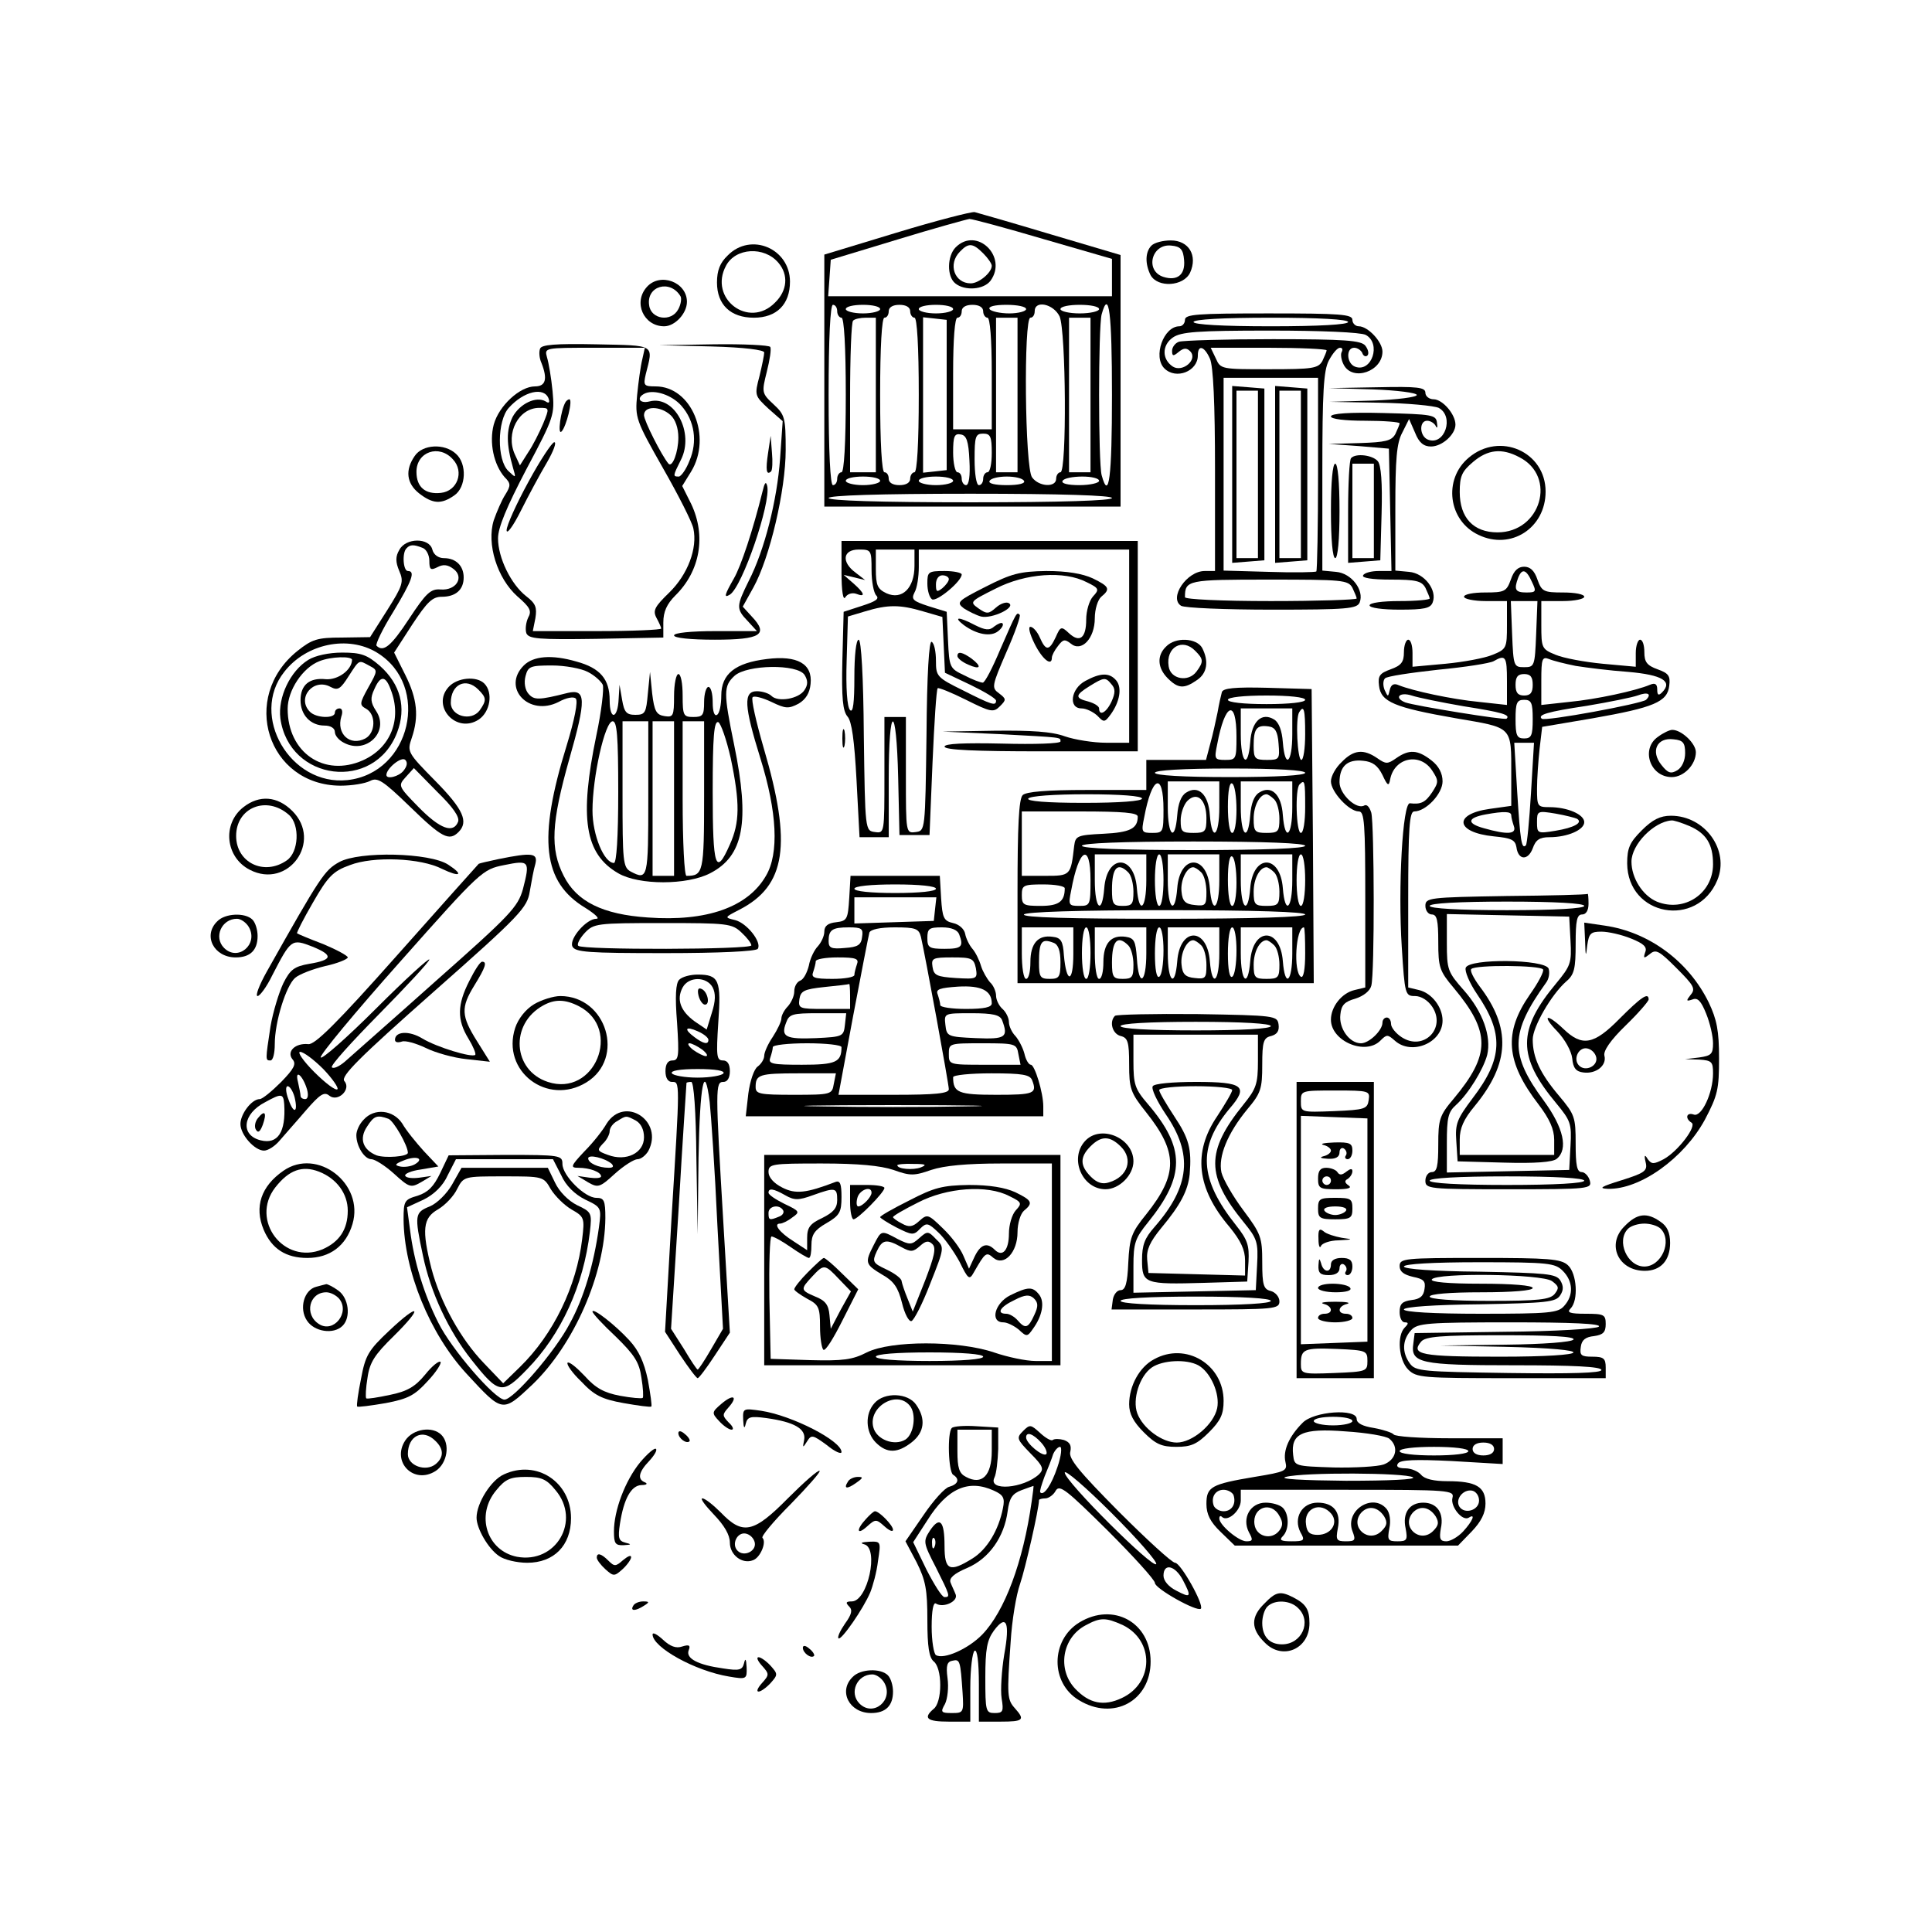 <?xml version="1.0" standalone="no"?>
<!DOCTYPE svg PUBLIC "-//W3C//DTD SVG 20010904//EN"
 "http://www.w3.org/TR/2001/REC-SVG-20010904/DTD/svg10.dtd">
<svg version="1.0" xmlns="http://www.w3.org/2000/svg"
 width="450pt" height="450pt" viewBox="0 0 450 450"
 preserveAspectRatio="xMidYMid meet">

<g transform="translate(0,450) scale(0.1,-0.1)"
fill="#000000" stroke="none">
<path d="M2088 3958 l-168 -51 0 -294 0 -293 345 0 345 0 0 293 0 293 -162 48
c-90 27 -170 50 -178 52 -8 1 -90 -20 -182 -48z m343 -15 l159 -46 0 -44 0
-43 -331 0 -330 0 3 42 3 43 155 47 c85 26 161 47 168 48 7 0 85 -21 173 -47z
m-481 -168 c0 -8 5 -15 10 -15 6 0 10 -67 10 -180 0 -113 -4 -180 -10 -180 -5
0 -10 -7 -10 -15 0 -8 -4 -15 -10 -15 -6 0 -10 77 -10 210 0 133 4 210 10 210
6 0 10 -7 10 -15z m100 5 c0 -5 -18 -10 -40 -10 -22 0 -40 5 -40 10 0 6 18 10
40 10 22 0 40 -4 40 -10z m70 -5 c0 -8 5 -15 10 -15 6 0 10 -67 10 -180 0
-113 -4 -180 -10 -180 -5 0 -10 -7 -10 -15 0 -9 -9 -15 -25 -15 -16 0 -25 6
-25 15 0 8 -4 15 -10 15 -6 0 -10 67 -10 180 0 113 4 180 10 180 6 0 10 7 10
15 0 9 9 15 25 15 16 0 25 -6 25 -15z m100 5 c0 -5 -18 -10 -40 -10 -22 0 -40
5 -40 10 0 6 18 10 40 10 22 0 40 -4 40 -10z m70 -5 c0 -8 5 -15 10 -15 6 0
10 -50 10 -130 l0 -130 -45 0 -45 0 0 130 c0 80 4 130 10 130 6 0 10 7 10 15
0 9 9 15 25 15 16 0 25 -6 25 -15z m100 5 c0 -5 -18 -10 -39 -10 -22 0 -43 5
-46 10 -4 6 12 10 39 10 25 0 46 -4 46 -10z m78 -17 c15 -34 17 -363 2 -363
-5 0 -10 -7 -10 -15 0 -21 -40 -19 -56 3 -17 21 -20 372 -4 372 6 0 10 7 10
15 0 27 44 17 58 -12z m92 17 c0 -5 -20 -10 -45 -10 -25 0 -45 5 -45 10 0 6
20 10 45 10 25 0 45 -4 45 -10z m30 -200 c0 -191 -7 -249 -24 -187 -8 29 -8
345 0 375 17 61 24 3 24 -188z m-550 0 l0 -180 -30 0 -30 0 0 173 c0 96 3 177
7 180 3 4 17 7 30 7 l23 0 0 -180z m165 0 l0 -175 -27 -3 -28 -3 0 181 0 181
28 -3 27 -3 0 -175z m165 0 l0 -180 -25 0 -25 0 0 180 0 180 25 0 25 0 0 -180z
m170 0 l0 -180 -25 0 -25 0 0 180 0 180 25 0 25 0 0 -180z m-282 -153 c2 -35
-1 -57 -8 -57 -5 0 -10 7 -10 15 0 8 -4 15 -10 15 -5 0 -10 21 -10 46 0 38 3
45 18 42 13 -2 18 -15 20 -61z m52 18 c0 -25 -4 -45 -10 -45 -5 0 -10 -7 -10
-15 0 -8 -4 -15 -10 -15 -6 0 -10 27 -10 60 0 53 2 60 20 60 17 0 20 -7 20
-45z m-260 -65 c0 -5 -18 -10 -40 -10 -22 0 -40 5 -40 10 0 6 18 10 40 10 22
0 40 -4 40 -10z m170 0 c0 -5 -18 -10 -40 -10 -22 0 -40 5 -40 10 0 6 18 10
40 10 22 0 40 -4 40 -10z m165 0 c4 -6 -12 -10 -40 -10 -28 0 -44 4 -40 10 3
6 21 10 40 10 19 0 37 -4 40 -10z m175 0 c0 -5 -21 -10 -46 -10 -27 0 -43 4
-39 10 3 6 24 10 46 10 21 0 39 -4 39 -10z m30 -40 c0 -6 -117 -10 -330 -10
-213 0 -330 4 -330 10 0 6 117 10 330 10 213 0 330 -4 330 -10z"/>
<path d="M2226 3924 c-20 -20 -21 -68 -1 -84 22 -18 66 -15 82 6 41 56 -32
127 -81 78z m64 -14 c11 -11 20 -24 20 -29 0 -16 -30 -41 -49 -41 -38 0 -54
45 -25 74 20 21 30 20 54 -4z"/>
<path d="M2682 3928 c-15 -15 -15 -43 -2 -69 17 -30 77 -26 92 6 18 40 -3 75
-45 75 -18 0 -38 -5 -45 -12z m76 -34 c3 -34 -16 -49 -48 -39 -44 14 -28 78
18 73 22 -2 28 -9 30 -34z"/>
<path d="M1695 3905 c-18 -17 -25 -35 -25 -63 0 -52 32 -82 86 -82 53 0 84 31
84 84 0 77 -91 116 -145 61z m118 -17 c24 -28 21 -65 -8 -93 -61 -62 -155 10
-114 86 22 42 89 46 122 7z"/>
<path d="M1507 3832 c-33 -36 -8 -92 40 -92 25 0 53 30 53 57 0 46 -62 69 -93
35z m78 -22 c3 -5 1 -19 -5 -30 -16 -31 -64 -24 -68 9 -7 45 49 61 73 21z"/>
<path d="M2760 3755 c0 -8 -6 -15 -13 -15 -37 0 -62 -71 -35 -98 27 -27 78 -7
78 30 0 26 15 22 28 -7 8 -17 12 -104 12 -260 l0 -235 -24 0 c-42 0 -84 -63
-55 -81 8 -5 103 -9 212 -9 175 0 198 2 204 17 11 28 -19 68 -55 71 l-32 3 0
230 c0 187 3 236 15 259 9 17 20 30 26 30 6 0 7 -4 4 -10 -3 -5 -1 -19 5 -30
21 -39 90 -15 90 31 0 23 -34 59 -55 59 -8 0 -15 7 -15 15 0 13 -28 15 -195
15 -167 0 -195 -2 -195 -15z m380 -5 c0 -6 -67 -10 -180 -10 -113 0 -180 4
-180 10 0 6 67 10 180 10 113 0 180 -4 180 -10z m41 -30 c37 -20 14 -89 -25
-74 -20 8 -21 44 -2 44 8 0 16 -6 19 -12 2 -7 8 -10 12 -6 4 4 2 14 -5 23 -10
12 -46 15 -215 15 -112 0 -210 -3 -219 -6 -9 -3 -16 -13 -16 -21 0 -13 3 -13
15 -3 12 10 19 10 27 2 19 -19 -17 -50 -40 -36 -26 17 -26 50 0 68 19 13 56
16 226 16 121 0 211 -4 223 -10z m-91 -36 c0 -3 -5 -14 -10 -25 -10 -17 -22
-19 -124 -19 -111 0 -113 0 -124 25 l-12 25 135 0 c74 0 135 -3 135 -6z m-20
-287 c0 -123 -2 -226 -4 -228 -2 -2 -52 -3 -110 -1 l-106 3 0 225 0 224 110 0
110 0 0 -223z m80 -266 c5 -11 10 -22 10 -25 0 -3 -90 -6 -200 -6 -115 0 -200
4 -200 9 0 40 6 41 196 41 171 0 184 -1 194 -19z"/>
<path d="M2870 3395 l0 -206 38 3 37 3 0 200 0 200 -37 3 -38 3 0 -206z m60 0
l0 -195 -25 0 -25 0 0 195 0 195 25 0 25 0 0 -195z"/>
<path d="M2970 3395 l0 -206 38 3 37 3 0 200 0 200 -37 3 -38 3 0 -206z m60 0
l0 -195 -25 0 -25 0 0 195 0 195 25 0 25 0 0 -195z"/>
<path d="M1258 3688 c-3 -7 -2 -22 3 -33 15 -38 10 -55 -15 -55 -35 0 -84 -45
-96 -89 -11 -42 0 -93 25 -122 15 -15 15 -20 2 -41 -8 -12 -20 -40 -27 -60
-17 -55 8 -135 55 -177 30 -26 34 -34 25 -50 -5 -11 -7 -27 -4 -36 6 -13 27
-15 163 -13 l156 3 0 35 c0 25 8 43 28 63 58 57 72 139 37 213 l-21 42 21 34
c49 81 1 198 -83 198 -27 0 -29 2 -23 28 18 71 24 67 -115 70 -96 2 -128 -1
-131 -10z m238 -25 c-4 -16 -9 -53 -12 -83 -5 -53 -3 -59 60 -170 36 -63 68
-126 71 -141 10 -46 -13 -107 -56 -149 -34 -33 -39 -42 -30 -59 6 -11 11 -22
11 -25 0 -3 -67 -6 -150 -6 l-149 0 6 30 c4 25 1 34 -21 51 -36 28 -66 90 -66
135 0 25 20 73 66 161 65 122 66 127 61 182 -3 31 -9 66 -13 79 -6 22 -6 22
111 22 l117 0 -6 -27z m-218 -92 c3 -9 0 -11 -7 -6 -22 13 -60 -5 -77 -36 -15
-31 -15 -63 1 -119 7 -24 7 -24 -11 -7 -27 26 -26 117 1 147 35 39 83 50 93
21z m309 -16 c31 -35 38 -84 19 -128 -8 -21 -20 -37 -25 -37 -14 0 -14 1 5 39
32 63 -15 151 -73 136 -24 -6 -32 9 -10 19 22 9 62 -4 84 -29z m-322 -42 c-9
-21 -24 -51 -35 -67 l-19 -30 -12 26 c-22 49 9 108 57 108 24 0 24 0 9 -37z
m297 20 c11 -10 18 -30 18 -52 0 -34 -14 -71 -23 -61 -16 19 -57 100 -57 113
0 22 38 22 62 0z"/>
<path d="M1317 3563 c-11 -19 -19 -78 -9 -68 11 11 27 75 18 75 -2 0 -7 -3 -9
-7z"/>
<path d="M1231 3378 c-28 -51 -51 -102 -51 -113 0 -11 15 9 33 45 18 36 45 86
61 113 15 26 23 47 17 47 -5 0 -33 -42 -60 -92z"/>
<path d="M1658 3693 c75 -2 122 -8 122 -14 0 -6 -5 -30 -11 -55 -12 -45 -11
-46 21 -76 l33 -29 -6 -87 c-7 -97 -36 -213 -73 -285 -29 -59 -30 -65 -2 -94
l21 -23 -96 0 c-58 0 -97 -4 -97 -10 0 -6 38 -10 95 -10 107 0 126 12 86 54
l-21 23 25 45 c38 69 75 226 75 320 0 75 -2 82 -28 106 -28 26 -28 28 -16 76
7 28 11 53 8 58 -3 4 -62 7 -132 6 l-127 -2 123 -3z"/>
<path d="M3198 3593 c56 -2 102 -8 102 -13 0 -5 -46 -11 -102 -13 l-103 -3
118 -2 c65 -1 127 -7 138 -12 37 -20 14 -89 -25 -74 -20 8 -21 44 -2 44 8 0
17 -6 20 -12 3 -7 5 -4 3 7 -2 19 -11 20 -125 23 -79 2 -122 -1 -122 -8 0 -6
32 -10 80 -10 44 0 80 -3 80 -6 0 -3 -5 -14 -10 -25 -9 -16 -23 -19 -83 -21
l-72 -2 70 -5 70 -6 3 -142 3 -143 -30 0 c-16 0 -33 -4 -36 -10 -4 -6 20 -10
64 -10 59 0 72 -3 81 -19 5 -11 10 -22 10 -25 0 -3 -31 -6 -70 -6 -40 0 -70
-4 -70 -10 0 -6 30 -10 70 -10 57 0 72 3 77 17 11 28 -19 68 -55 71 l-32 3 0
145 c0 114 3 152 16 176 l16 32 14 -32 c9 -23 20 -32 37 -32 26 0 57 28 57 51
0 24 -30 59 -51 59 -10 0 -19 7 -19 15 0 13 -18 15 -112 13 l-113 -2 103 -3z"/>
<path d="M1789 3445 c-6 -40 -4 -53 7 -43 3 3 4 23 2 44 l-3 39 -6 -40z"/>
<path d="M966 3438 c-23 -33 -19 -64 10 -87 32 -25 52 -26 82 -5 28 19 30 74
4 97 -27 25 -78 22 -96 -5z m89 -8 c27 -29 10 -74 -28 -78 -36 -4 -57 13 -57
49 0 47 53 65 85 29z"/>
<path d="M3421 3434 c-60 -50 -48 -147 23 -180 75 -36 156 16 156 101 0 93
-107 140 -179 79z m118 1 c88 -45 50 -175 -51 -175 -56 0 -88 34 -88 94 0 37
5 48 31 70 34 29 67 33 108 11z"/>
<path d="M3147 3433 c-4 -3 -7 -60 -7 -125 l0 -119 38 3 37 3 3 109 c2 71 -1
113 -9 122 -12 14 -51 19 -62 7z m53 -123 l0 -110 -25 0 -25 0 0 110 0 110 25
0 25 0 0 -110z"/>
<path d="M3100 3310 c0 -67 4 -110 10 -110 6 0 10 43 10 110 0 67 -4 110 -10
110 -6 0 -10 -43 -10 -110z"/>
<path d="M1776 3355 c-22 -89 -50 -174 -67 -203 -21 -37 -24 -46 -9 -37 29 18
96 214 87 253 -3 12 -6 8 -11 -13z"/>
<path d="M930 3219 c-9 -15 -9 -28 0 -49 11 -25 8 -34 -28 -91 l-40 -63 -66
-1 c-57 0 -69 -4 -103 -31 -135 -108 -70 -313 100 -314 27 0 57 5 69 11 17 9
29 2 93 -60 74 -72 91 -81 113 -59 24 24 11 53 -54 119 -65 66 -66 68 -55 100
17 50 13 91 -15 147 l-26 52 42 65 c35 53 47 65 69 65 32 0 51 16 51 45 0 27
-18 45 -46 45 -13 0 -24 8 -27 20 -7 28 -62 28 -77 -1z m54 5 c9 -3 16 -17 16
-30 0 -21 3 -23 19 -15 13 7 24 6 37 -4 26 -19 7 -51 -30 -48 -23 2 -34 -9
-73 -68 -42 -64 -60 -79 -76 -63 -3 3 14 39 39 79 44 73 52 95 34 95 -11 0
-14 43 -3 53 8 9 17 9 37 1z m-106 -244 c126 -77 79 -281 -69 -297 -133 -14
-228 150 -147 252 51 66 149 86 216 45z m62 -275 c-11 -14 -40 -21 -40 -10 0
15 35 44 44 35 6 -6 4 -15 -4 -25z m127 -119 c-11 -28 -42 -17 -92 34 -48 49
-48 50 -30 70 l19 21 54 -55 c37 -36 53 -59 49 -70z"/>
<path d="M718 2963 c-42 -26 -71 -87 -65 -136 20 -147 219 -172 272 -33 22 58
8 112 -40 155 -30 26 -44 31 -88 31 -31 0 -63 -7 -79 -17z m102 0 c-1 -24 -33
-47 -61 -45 -38 4 -59 -13 -59 -49 0 -34 23 -59 56 -59 14 0 24 -6 24 -15 0
-8 9 -19 21 -25 52 -28 107 26 75 74 -13 20 -14 30 -4 51 14 32 26 32 38 -1
27 -69 0 -136 -65 -165 -90 -40 -175 18 -175 120 0 43 35 96 74 111 27 11 76
12 76 3z m41 -14 c19 -10 19 -11 -3 -50 -21 -38 -21 -41 -5 -50 23 -13 22 -56
-2 -69 -36 -19 -68 11 -56 51 4 11 2 19 -4 19 -6 0 -11 -4 -11 -10 0 -14 -43
-13 -58 2 -32 32 8 80 48 58 17 -9 23 -5 42 25 26 40 23 38 49 24z"/>
<path d="M1960 3168 c0 -46 4 -68 9 -59 5 8 16 11 25 8 23 -9 20 1 -6 24 l-23
20 25 -6 25 -6 -22 17 c-34 25 -30 54 7 54 29 0 30 -1 30 -48 0 -26 5 -53 11
-59 8 -8 -2 -14 -33 -24 l-43 -14 -3 -114 c-2 -87 1 -117 12 -130 10 -11 16
-56 21 -148 l7 -133 34 0 34 0 0 135 c0 178 18 180 22 3 l3 -133 35 0 35 0 7
169 c4 92 9 170 12 173 2 2 32 -10 66 -27 58 -29 64 -30 79 -15 15 15 15 17
-2 30 -18 13 -17 17 17 96 20 45 34 85 31 87 -7 7 -7 7 -45 -80 -18 -43 -36
-78 -41 -78 -5 0 -24 7 -43 17 -34 16 -35 18 -38 82 l-3 66 -42 13 c-37 12
-41 16 -33 32 6 10 10 37 10 59 l0 41 245 0 245 0 0 -225 0 -225 -54 0 c-29 0
-73 7 -96 15 -30 11 -78 14 -164 13 l-121 -2 135 -6 c147 -8 140 -7 140 -17 0
-5 -61 -7 -135 -5 -90 2 -135 0 -135 -7 0 -8 74 -11 225 -11 l225 0 0 245 0
245 -345 0 -345 0 0 -72z m170 14 c0 -52 -29 -80 -65 -64 -21 10 -25 18 -25
57 l0 45 45 0 45 0 0 -38z m20 -106 l45 -13 3 -65 3 -65 59 -28 c33 -16 60
-32 60 -37 0 -13 -10 -10 -77 24 -61 30 -63 33 -63 69 0 21 -4 41 -10 44 -6 4
-11 -75 -12 -217 -3 -223 -3 -223 -25 -226 -23 -3 -23 -3 -23 132 l0 136 -25
0 -25 0 0 -136 c0 -135 0 -135 -22 -132 -23 3 -23 3 -26 226 -1 136 -6 222
-12 222 -6 0 -10 -37 -10 -87 0 -60 -3 -84 -10 -77 -7 7 -10 52 -8 115 l3 103
40 12 c53 16 81 16 135 0z"/>
<path d="M3519 3150 c-10 -28 -15 -30 -60 -30 -27 0 -49 -4 -49 -10 0 -5 23
-10 50 -10 l50 0 0 -56 c0 -53 -1 -56 -33 -69 -19 -8 -68 -17 -110 -21 l-77
-7 0 32 c0 17 -4 31 -10 31 -5 0 -10 -13 -10 -29 0 -23 -6 -31 -31 -40 -25 -9
-30 -15 -27 -38 4 -38 36 -51 179 -76 134 -23 129 -17 129 -133 l0 -71 -50 -7
c-86 -12 -80 -55 9 -64 41 -4 50 -8 53 -25 4 -31 27 -32 38 -3 7 20 16 26 39
26 42 0 81 17 81 35 0 18 -39 35 -81 35 -28 0 -29 2 -29 43 0 23 3 65 6 93 l6
51 118 20 c142 25 174 38 178 76 3 23 -2 29 -27 38 -25 9 -31 17 -31 40 0 16
-4 29 -10 29 -5 0 -10 -14 -10 -31 l0 -32 -77 7 c-42 4 -91 13 -110 21 -32 13
-33 16 -33 69 l0 56 50 0 c28 0 50 5 50 10 0 6 -22 10 -49 10 -45 0 -50 2 -60
30 -7 21 -17 30 -31 30 -14 0 -24 -9 -31 -30z m49 -5 c11 -23 10 -25 -13 -25
-26 0 -29 7 -19 34 9 23 19 20 32 -9z m10 -122 c-3 -75 -4 -77 -28 -77 -24 0
-25 2 -28 77 l-3 77 31 0 31 0 -3 -77z m-68 -109 l0 -56 -64 7 c-64 6 -156 26
-188 39 -11 5 -18 2 -21 -11 -4 -17 -4 -17 -12 0 -4 10 -4 22 1 27 5 5 60 13
123 20 63 6 121 15 130 20 28 16 31 11 31 -46z m160 35 c25 -4 80 -11 123 -14
79 -7 104 -22 78 -48 -8 -8 -11 -6 -11 7 0 13 -5 16 -17 11 -33 -14 -125 -34
-189 -40 l-64 -7 0 57 c0 51 2 56 18 50 9 -4 37 -11 62 -16z m-100 -44 c0 -18
-5 -25 -20 -25 -15 0 -20 7 -20 25 0 18 5 25 20 25 15 0 20 -7 20 -25z m-161
-50 c89 -14 110 -20 100 -29 -4 -4 -214 30 -236 38 -27 11 -13 25 15 16 15 -5
69 -16 121 -25z m425 15 c-10 -9 -236 -51 -243 -44 -10 9 12 16 105 30 54 9
107 20 118 24 24 9 34 4 20 -10z m-264 -45 c0 -38 -3 -45 -20 -45 -17 0 -20 7
-20 45 0 38 3 45 20 45 17 0 20 -7 20 -45z m-4 -172 c-4 -65 -9 -119 -12 -122
-10 -10 -13 11 -20 122 l-7 117 23 0 23 0 -7 -117z m-46 -52 c0 -5 3 -16 6
-25 7 -19 -14 -21 -70 -5 -40 11 -39 24 4 32 44 8 60 7 60 -2z m153 -8 c15 -9
-7 -21 -50 -28 -42 -7 -43 -6 -43 20 0 26 1 27 43 20 23 -4 46 -10 50 -12z"/>
<path d="M2160 3141 c0 -17 5 -33 11 -37 11 -6 69 42 69 58 0 4 -18 8 -40 8
-38 0 -40 -2 -40 -29z m50 10 c0 -5 -7 -14 -15 -21 -13 -10 -15 -9 -15 9 0 12
6 21 15 21 8 0 15 -4 15 -9z"/>
<path d="M2295 3133 c-65 -33 -68 -36 -50 -50 11 -7 29 -16 40 -19 25 -6 82
21 65 31 -6 4 -20 -1 -30 -10 -17 -15 -21 -16 -41 -2 -21 15 -20 16 40 46 70
36 160 42 212 15 29 -14 30 -17 15 -33 -9 -10 -16 -34 -16 -54 0 -43 -15 -55
-40 -32 -18 17 -20 16 -31 -9 -15 -32 -23 -33 -37 -1 -6 14 -16 25 -22 25 -6
0 -1 -18 10 -40 18 -36 40 -53 40 -32 0 5 6 17 14 27 12 16 16 17 30 6 25 -21
56 12 56 59 0 21 7 43 15 50 22 18 19 24 -20 43 -24 11 -60 17 -108 17 -62 -1
-81 -6 -142 -37z"/>
<path d="M2245 3044 c30 -22 63 -28 80 -14 9 7 13 15 10 18 -2 3 -11 -1 -19
-7 -11 -10 -21 -9 -45 3 -38 20 -52 20 -26 0z"/>
<path d="M2716 2994 c-22 -21 -20 -50 4 -74 24 -24 38 -25 68 -4 24 16 28 44
12 75 -13 23 -62 26 -84 3z m68 -10 c19 -19 20 -25 3 -48 -19 -26 -61 -18 -65
12 -7 44 32 67 62 36z"/>
<path d="M2230 2972 c0 -5 11 -14 25 -20 29 -13 33 -5 8 14 -21 15 -33 18 -33
6z"/>
<path d="M1220 2950 c-52 -52 12 -120 81 -85 18 10 35 13 40 8 6 -6 -3 -50
-21 -109 -68 -219 -56 -319 44 -379 22 -14 34 -25 25 -25 -23 0 -63 -46 -56
-64 6 -14 36 -16 216 -16 125 0 212 4 216 10 10 15 -25 60 -53 67 -25 6 -25 6
10 24 109 56 123 152 57 376 -18 62 -30 115 -26 119 3 4 23 -1 44 -11 33 -16
40 -16 63 -4 17 10 26 25 28 46 5 47 -31 67 -102 58 -74 -9 -106 -35 -106 -85
0 -21 -4 -42 -10 -45 -6 -4 -10 8 -10 29 0 20 -4 36 -10 36 -5 0 -10 -16 -10
-35 0 -31 -3 -35 -25 -35 -23 0 -25 3 -25 50 0 28 -4 50 -10 50 -5 0 -10 -23
-10 -51 0 -47 -2 -50 -22 -47 -19 3 -24 11 -29 53 l-5 50 -5 -50 c-4 -45 -6
-50 -29 -50 -21 0 -26 6 -31 35 l-6 35 -2 -32 c-2 -48 -21 -52 -21 -4 0 49
-22 75 -77 90 -58 17 -101 13 -123 -9z m149 -15 c16 -8 31 -22 35 -30 3 -9 -3
-62 -15 -118 -40 -193 -27 -276 51 -321 48 -28 160 -28 214 0 78 40 93 119 56
299 -25 122 -25 137 1 161 29 26 146 28 163 2 8 -13 8 -23 0 -35 -13 -21 -62
-29 -77 -14 -6 6 -21 11 -34 11 -32 0 -30 -34 8 -156 39 -125 44 -222 13 -274
-42 -73 -138 -107 -275 -97 -105 7 -166 37 -196 97 -32 63 -29 123 13 272 40
140 39 164 -4 154 -67 -17 -78 -17 -91 -2 -8 9 -11 26 -7 41 6 23 11 25 62 25
30 0 68 -7 83 -15z m71 -280 c0 -105 -4 -165 -10 -165 -23 0 -50 65 -50 122 0
78 29 208 47 208 10 0 13 -33 13 -165z m70 -15 c0 -186 -1 -191 -41 -170 -18
10 -19 23 -19 180 l0 170 30 0 30 0 0 -180z m60 0 l0 -180 -25 0 -25 0 0 180
0 180 25 0 25 0 0 -180z m70 6 c0 -179 -2 -186 -41 -186 -5 0 -9 77 -9 180 l0
180 25 0 25 0 0 -174z m62 88 c22 -105 21 -150 -2 -201 -33 -75 -40 -55 -40
123 0 128 3 165 13 162 6 -3 19 -40 29 -84z m25 -406 c13 -12 23 -25 23 -30 0
-10 -394 -11 -403 -1 -4 3 3 17 15 30 21 22 27 23 182 23 150 0 161 -1 183
-22z"/>
<path d="M2528 2914 c-34 -18 -40 -64 -9 -64 11 0 27 -8 37 -17 15 -16 17 -16
31 3 21 29 27 62 13 79 -16 19 -37 18 -72 -1z m61 -8 c9 -10 9 -20 0 -40 -12
-26 -29 -35 -29 -16 0 5 -11 12 -25 16 -32 8 -31 15 3 36 34 21 37 21 51 4z"/>
<path d="M1045 2900 c-41 -45 18 -110 70 -76 27 18 34 63 13 84 -18 18 -63 14
-83 -8z m69 -6 c19 -19 20 -25 3 -49 -20 -26 -67 -13 -67 18 0 43 35 60 64 31z"/>
<path d="M2846 2888 c-2 -7 -7 -29 -10 -47 -4 -19 -11 -52 -17 -73 l-10 -38
-69 0 -70 0 0 -35 0 -35 -138 0 c-94 0 -142 -4 -150 -12 -9 -9 -12 -73 -12
-225 l0 -213 345 0 345 0 -2 343 -3 342 -103 3 c-77 2 -103 -1 -106 -10z m194
-18 c0 -6 -37 -10 -90 -10 -53 0 -90 4 -90 10 0 6 37 10 90 10 53 0 90 -4 90
-10z m-160 -86 c0 -52 -1 -54 -26 -54 -25 0 -26 2 -19 36 18 97 45 108 45 18z
m130 6 c0 -68 -17 -82 -22 -19 -2 27 -9 46 -20 53 -29 18 -53 -4 -56 -53 -5
-63 -22 -49 -22 19 l0 60 60 0 60 0 0 -60z m30 0 c0 -33 -4 -60 -9 -60 -9 0
-14 97 -5 111 11 18 14 7 14 -51z m-62 -22 c3 -36 2 -38 -27 -38 -28 0 -31 3
-31 33 0 40 7 49 35 45 15 -2 21 -12 23 -40z m62 -68 c0 -6 -65 -10 -175 -10
-110 0 -175 4 -175 10 0 6 65 10 175 10 110 0 175 -4 175 -10z m-330 -86 c0
-52 -1 -54 -26 -54 -25 0 -26 2 -19 36 18 97 45 108 45 18z m130 6 c0 -68 -17
-82 -22 -19 -3 49 -27 71 -55 53 -12 -7 -19 -26 -21 -53 -5 -63 -22 -49 -22
19 l0 60 60 0 60 0 0 -60z m40 -6 c0 -30 -4 -54 -10 -54 -6 0 -10 27 -10 61 0
37 4 58 10 54 6 -3 10 -31 10 -61z m130 6 c0 -68 -17 -82 -22 -19 -3 49 -27
71 -55 53 -12 -7 -19 -26 -21 -53 -5 -63 -22 -49 -22 19 l0 60 60 0 60 0 0
-60z m30 0 c0 -33 -4 -60 -10 -60 -11 0 -14 103 -3 113 12 12 13 8 13 -53z
m-380 20 c0 -6 -52 -10 -136 -10 -87 0 -133 4 -129 10 4 6 60 10 136 10 79 0
129 -4 129 -10z m150 -46 c0 -31 -3 -34 -30 -34 -27 0 -30 3 -30 29 0 16 7 37
16 46 23 22 44 2 44 -41z m158 44 c7 -7 12 -27 12 -45 0 -30 -3 -33 -30 -33
-27 0 -30 3 -30 33 0 30 14 57 30 57 3 0 11 -5 18 -12z m-318 -40 c0 -28 -18
-37 -80 -40 -61 -3 -65 -5 -68 -28 -8 -69 -8 -70 -67 -70 l-55 0 0 75 0 75
135 0 c101 0 135 -3 135 -12z m390 -68 c0 -6 -93 -10 -260 -10 -167 0 -260 4
-260 10 0 6 93 10 260 10 167 0 260 -4 260 -10z m-500 -80 c0 -58 -1 -60 -26
-60 -25 0 -26 2 -19 36 18 99 45 113 45 24z m130 0 c0 -68 -17 -82 -22 -19 -6
80 -70 80 -76 0 -5 -63 -22 -49 -22 19 l0 60 60 0 60 0 0 -60z m40 0 c0 -33
-4 -60 -10 -60 -6 0 -10 27 -10 60 0 33 4 60 10 60 6 0 10 -27 10 -60z m130 0
c0 -68 -17 -82 -22 -19 -6 80 -70 80 -76 0 -5 -63 -22 -49 -22 19 l0 60 60 0
60 0 0 -60z m40 -6 c0 -30 -4 -54 -10 -54 -6 0 -10 27 -10 61 0 37 4 58 10 54
6 -3 10 -31 10 -61z m130 6 c0 -68 -17 -82 -22 -19 -6 80 -70 80 -76 0 -5 -63
-22 -49 -22 19 l0 60 60 0 60 0 0 -60z m30 0 c0 -33 -4 -60 -10 -60 -6 0 -10
27 -10 60 0 33 4 60 10 60 6 0 10 -27 10 -60z m-412 18 c7 -7 12 -27 12 -45 0
-29 -3 -33 -25 -33 -22 0 -25 4 -25 38 0 51 13 65 38 40z m170 0 c7 -7 12 -27
12 -46 0 -30 -2 -33 -27 -30 -22 2 -29 9 -31 31 -3 26 12 57 27 57 4 0 12 -5
19 -12z m170 0 c7 -7 12 -27 12 -45 0 -30 -3 -33 -30 -33 -27 0 -30 3 -30 33
0 30 14 57 30 57 3 0 11 -5 18 -12z m-488 -37 c0 -31 -14 -41 -56 -41 -40 0
-44 2 -44 25 0 23 3 25 50 25 28 0 50 -4 50 -9z m560 -61 c0 -6 -117 -10 -331
-10 -217 0 -328 3 -324 10 4 6 125 10 331 10 209 0 324 -4 324 -10z m-540 -92
c0 -68 -16 -70 -22 -3 -2 33 -7 41 -26 43 -34 5 -52 -15 -52 -59 0 -22 -4 -39
-10 -39 -6 0 -10 27 -10 60 l0 60 60 0 60 0 0 -62z m40 2 c0 -33 -4 -60 -10
-60 -6 0 -10 27 -10 60 0 33 4 60 10 60 6 0 10 -27 10 -60z m130 0 c0 -71 -18
-81 -22 -12 -3 40 -6 47 -26 50 -34 5 -52 -15 -52 -59 0 -22 -4 -39 -10 -39
-6 0 -10 27 -10 60 l0 60 60 0 60 0 0 -60z m40 6 c0 -30 -4 -58 -10 -61 -6 -4
-10 17 -10 54 0 34 4 61 10 61 6 0 10 -24 10 -54z m130 -6 c0 -68 -17 -82 -22
-19 -6 80 -70 80 -76 0 -5 -63 -22 -49 -22 19 l0 60 60 0 60 0 0 -60z m40 6
c0 -30 -4 -58 -10 -61 -6 -4 -10 17 -10 54 0 34 4 61 10 61 6 0 10 -24 10 -54z
m130 -6 c0 -68 -17 -82 -22 -19 -6 80 -70 80 -76 0 -5 -63 -22 -49 -22 19 l0
60 60 0 60 0 0 -60z m30 -1 c0 -37 -4 -58 -10 -54 -18 11 -12 115 7 115 2 0 3
-27 3 -61z m-586 25 c11 -4 16 -19 16 -45 0 -35 -3 -39 -25 -39 -22 0 -25 4
-25 38 0 49 6 57 34 46z m174 -6 c7 -7 12 -27 12 -45 0 -29 -3 -33 -25 -33
-22 0 -25 4 -25 38 0 51 13 65 38 40z m170 0 c7 -7 12 -27 12 -46 0 -30 -2
-33 -27 -30 -22 2 -29 9 -31 31 -3 26 12 57 27 57 4 0 12 -5 19 -12z m170 0
c7 -7 12 -27 12 -45 0 -30 -3 -33 -30 -33 -27 0 -30 3 -30 33 0 30 14 57 30
57 3 0 11 -5 18 -12z"/>
<path d="M1962 2780 c0 -19 2 -27 5 -17 2 9 2 25 0 35 -3 9 -5 1 -5 -18z"/>
<path d="M3862 2784 c-41 -28 -19 -94 32 -94 28 0 56 29 56 58 0 20 -33 52
-55 52 -6 0 -21 -7 -33 -16z m63 -38 c0 -17 -7 -33 -18 -40 -15 -9 -22 -7 -37
12 -26 32 -11 65 28 60 22 -2 27 -8 27 -32z"/>
<path d="M3125 2725 c-14 -13 -25 -33 -25 -45 0 -24 42 -70 65 -70 13 0 15
-27 15 -205 l0 -205 -25 -6 c-30 -7 -55 -39 -55 -69 0 -50 80 -84 115 -49 15
15 17 15 34 0 39 -35 111 -5 111 47 0 31 -25 64 -55 71 l-25 6 0 205 c0 167 3
205 14 205 27 0 66 41 66 70 0 19 -9 36 -26 49 -32 25 -52 26 -82 5 -20 -14
-24 -14 -44 0 -32 22 -55 20 -83 -9z m95 -30 c12 -26 15 -27 18 -10 10 51 70
63 98 20 15 -23 15 -27 0 -50 -16 -24 -26 -29 -52 -26 -17 2 -28 -196 -19
-335 7 -111 8 -114 31 -114 14 0 30 -10 40 -25 33 -50 -20 -104 -71 -71 -14 9
-25 23 -25 31 0 8 -4 15 -10 15 -5 0 -10 -5 -10 -12 0 -18 -31 -48 -50 -48
-27 0 -52 35 -48 67 2 22 10 30 35 37 19 6 34 18 37 30 8 28 7 375 0 403 -4
13 -10 20 -16 17 -18 -11 -58 26 -58 54 0 37 18 54 55 50 22 -2 34 -11 45 -33z"/>
<path d="M567 2620 c-50 -39 -42 -117 15 -146 89 -46 170 66 99 137 -35 35
-77 38 -114 9z m106 -18 c26 -23 23 -87 -5 -106 -53 -37 -118 -5 -118 57 0 66
71 95 123 49z"/>
<path d="M3824 2566 c-28 -28 -34 -41 -34 -77 1 -123 163 -152 210 -39 29 70
-29 150 -108 150 -25 0 -43 -9 -68 -34z m111 10 c39 -17 55 -42 55 -89 0 -68
-67 -113 -131 -87 -33 14 -59 55 -59 93 0 40 52 93 93 96 4 1 23 -5 42 -13z"/>
<path d="M790 2492 c-34 -19 -43 -32 -168 -254 -18 -32 -28 -58 -22 -58 5 0
21 21 34 48 44 85 45 86 94 67 49 -20 47 -31 -8 -40 -34 -6 -44 -13 -60 -45
-10 -21 -24 -66 -30 -101 -12 -79 -12 -79 0 -79 6 0 10 17 10 38 0 52 26 135
47 154 10 9 42 21 71 28 28 6 52 16 52 20 0 4 -26 18 -57 31 -32 12 -60 24
-61 25 -2 1 15 34 37 72 35 61 47 73 86 87 54 21 165 17 215 -9 42 -20 51 -14
14 10 -42 28 -207 32 -254 6z"/>
<path d="M1161 2499 c-24 -5 -45 -10 -46 -11 -2 -2 -87 -97 -190 -213 -141
-159 -192 -209 -207 -207 -30 3 -51 -17 -37 -35 10 -11 4 -22 -26 -53 -22 -22
-44 -40 -50 -40 -19 0 -45 -35 -45 -58 0 -25 33 -62 55 -62 9 0 25 10 36 23
10 12 38 43 61 70 33 38 43 45 55 35 20 -16 52 15 35 34 -9 11 34 54 207 207
205 181 219 197 225 235 4 23 9 51 13 64 6 25 -7 27 -86 11z m57 -70 c-12 -42
-29 -60 -203 -214 -104 -93 -200 -177 -212 -188 -13 -11 -26 -17 -30 -13 -4 4
46 59 110 124 64 65 117 122 117 127 0 5 -56 -46 -124 -114 -68 -68 -126 -119
-129 -114 -3 5 80 105 185 223 188 212 192 215 242 225 59 12 61 10 44 -56z
m-465 -419 c22 -23 36 -44 33 -47 -4 -4 -28 14 -54 40 -26 26 -40 47 -33 47 8
0 32 -18 54 -40z m-38 -47 c4 -14 2 -23 -4 -23 -6 0 -11 3 -11 8 0 4 -3 18 -6
32 -8 31 11 16 21 -17z m-29 -18 c9 -37 -2 -41 -14 -6 -7 18 -7 31 -2 31 5 0
12 -11 16 -25z m-24 -17 c4 -65 -15 -94 -55 -84 -48 12 -42 62 11 89 38 21 42
20 44 -5z"/>
<path d="M601 1896 c-7 -8 -9 -21 -5 -27 5 -9 10 -5 16 11 10 28 5 36 -11 16z"/>
<path d="M1978 2408 c-3 -49 -5 -53 -30 -56 -20 -2 -28 -9 -28 -22 0 -10 -7
-25 -15 -34 -8 -8 -18 -28 -21 -45 -4 -16 -12 -32 -20 -35 -8 -3 -14 -14 -14
-25 0 -11 -7 -26 -15 -35 -8 -8 -15 -21 -15 -28 0 -7 -9 -26 -20 -43 -11 -16
-20 -36 -20 -44 0 -8 -7 -19 -15 -25 -9 -6 -18 -34 -22 -63 l-6 -53 347 0 346
0 0 23 c0 32 -20 97 -29 97 -5 0 -12 12 -15 26 -4 15 -14 33 -21 41 -8 8 -15
23 -15 32 0 10 -7 24 -15 31 -8 7 -15 21 -15 31 0 9 -6 24 -14 31 -7 8 -17 25
-21 38 -4 14 -13 32 -20 40 -7 8 -15 24 -17 35 -2 11 -14 22 -28 25 -22 5 -25
12 -28 58 l-3 52 -104 0 -104 0 -3 -52z m202 22 c0 -6 -38 -10 -95 -10 -57 0
-95 4 -95 10 0 6 38 10 95 10 57 0 95 -4 95 -10z m-2 -47 l-3 -28 -92 -3 -93
-3 0 31 0 30 96 0 95 0 -3 -27z m-170 -65 c-2 -19 -10 -24 -40 -26 -32 -3 -38
0 -38 16 0 26 8 32 47 32 30 0 34 -3 31 -22z m137 0 c10 -43 65 -343 65 -355
0 -10 -32 -13 -128 -13 l-129 0 34 183 c19 100 36 188 38 195 3 7 24 12 59 12
49 0 56 -3 61 -22z m89 6 c11 -29 6 -34 -34 -34 -36 0 -40 3 -40 25 0 22 4 25
34 25 22 0 36 -6 40 -16z m-238 -70 c-3 -9 -6 -20 -6 -25 0 -5 -23 -9 -51 -9
-43 0 -50 3 -45 16 3 9 6 20 6 25 0 5 23 9 51 9 43 0 50 -3 45 -16z m277 -9
c4 -25 3 -26 -47 -23 -44 3 -51 6 -54 26 -3 20 0 22 46 22 45 0 50 -2 55 -25z
m-293 -65 l0 -30 -61 0 c-57 0 -60 1 -57 23 3 19 11 23 58 28 30 3 56 6 58 7
1 1 2 -11 2 -28z m330 -17 c0 -9 -17 -13 -60 -13 -33 0 -60 4 -60 9 0 5 -3 16
-6 25 -5 12 5 15 48 18 53 3 78 -9 78 -39z m-342 -50 c-3 -27 -5 -28 -67 -31
-71 -3 -83 3 -70 36 7 20 15 22 74 22 l66 0 -3 -27z m366 11 c15 -40 9 -45
-61 -42 -66 3 -68 4 -71 31 -3 27 -3 27 61 27 50 0 66 -4 71 -16z m-374 -63
c0 -35 -13 -41 -92 -41 -69 0 -79 2 -74 16 3 9 6 20 6 25 0 5 36 9 80 9 44 0
80 -4 80 -9z m412 -16 l5 -25 -83 0 c-83 0 -84 0 -84 25 0 25 1 25 79 25 76 0
79 -1 83 -25z m-430 -70 c-4 -24 -6 -25 -93 -25 -80 0 -89 2 -89 18 0 29 8 32
100 32 l87 0 -5 -25z m462 9 c12 -31 5 -34 -83 -34 -89 0 -101 5 -101 41 0 5
40 9 89 9 72 0 90 -3 95 -16z m-156 -61 c-93 -2 -243 -2 -335 0 -93 1 -17 3
167 3 184 0 260 -2 168 -3z"/>
<path d="M3508 2413 c-180 -3 -188 -4 -188 -23 0 -11 7 -20 15 -20 12 0 15
-14 15 -64 0 -59 3 -68 36 -107 86 -103 86 -155 0 -258 -33 -39 -36 -48 -36
-107 0 -50 -3 -64 -15 -64 -8 0 -15 -9 -15 -20 0 -19 7 -20 194 -20 189 0 194
1 189 20 -3 11 -12 20 -19 20 -11 0 -14 16 -14 66 0 62 -2 68 -39 112 -44 52
-61 89 -61 131 0 29 43 104 78 135 19 16 22 30 22 88 0 54 3 68 15 68 9 0 15
9 15 25 0 14 -1 24 -2 23 -2 -2 -87 -4 -190 -5z m182 -23 c0 -6 -67 -10 -180
-10 -113 0 -180 4 -180 10 0 6 67 10 180 10 113 0 180 -4 180 -10z m-32 -81
c3 -52 0 -59 -33 -99 -91 -109 -91 -171 0 -280 33 -40 36 -47 33 -99 l-3 -56
-142 -3 -143 -3 0 69 c0 58 3 72 21 88 29 26 64 83 73 117 10 43 -10 100 -54
150 -38 43 -40 48 -40 111 l0 67 143 -3 142 -3 3 -56z m32 -559 c0 -6 -67 -10
-180 -10 -113 0 -180 4 -180 10 0 6 67 10 180 10 113 0 180 -4 180 -10z"/>
<path d="M3414 2246 c-3 -8 9 -36 26 -61 63 -92 61 -150 -10 -243 -36 -48 -41
-59 -38 -100 l3 -47 109 -3 c71 -2 113 1 122 9 27 22 16 72 -30 135 -80 108
-79 158 5 275 7 9 9 24 6 33 -9 22 -185 24 -193 2z m180 -4 c3 -4 -11 -31 -31
-59 -61 -88 -56 -156 21 -256 25 -33 36 -57 36 -82 l0 -35 -110 0 -110 0 0 36
c0 26 9 47 35 78 82 100 85 182 11 279 -14 19 -23 37 -19 40 9 10 161 9 167
-1z"/>
<path d="M506 2354 c-34 -33 -8 -84 43 -84 34 0 51 17 51 50 0 14 -5 31 -12
38 -17 17 -64 15 -82 -4z m74 -14 c22 -40 -26 -80 -58 -48 -25 25 -6 68 30 68
9 0 22 -9 28 -20z"/>
<path d="M3692 2308 c1 -37 2 -38 5 -10 4 28 8 32 33 32 16 0 47 -7 69 -16 30
-12 38 -20 33 -32 -5 -15 -3 -15 11 -4 14 12 22 7 62 -33 40 -40 45 -48 33
-62 -11 -14 -11 -16 4 -11 12 5 20 -3 32 -33 9 -22 16 -53 16 -69 0 -25 -4
-29 -32 -33 l-33 -4 33 -1 c29 -2 32 -5 32 -32 0 -46 -27 -103 -45 -96 -17 6
-21 -9 -5 -19 13 -8 -32 -67 -65 -85 -23 -12 -28 -12 -37 0 -7 12 -9 10 -5 -7
5 -20 -2 -25 -56 -42 -48 -15 -55 -19 -32 -20 75 -2 177 71 226 161 30 57 33
71 33 143 0 64 -5 90 -24 130 -47 96 -139 164 -242 179 l-48 7 2 -43z"/>
<path d="M1093 2215 c-28 -55 -29 -90 -2 -134 11 -18 18 -35 16 -38 -8 -7 -90
18 -123 38 -31 19 -64 17 -64 -3 0 -6 7 -7 16 -4 8 3 33 -4 56 -15 22 -11 65
-23 95 -26 l54 -6 -30 48 c-37 59 -38 78 -6 130 26 42 30 55 18 55 -5 0 -18
-21 -30 -45z"/>
<path d="M1582 2218 c-8 -8 -10 -38 -5 -100 5 -78 4 -88 -11 -88 -10 0 -16 -8
-16 -25 0 -16 6 -25 15 -25 19 0 19 6 -1 -319 l-15 -263 35 -54 c20 -30 38
-54 41 -54 3 0 21 24 40 53 l35 53 -15 253 c-19 319 -19 331 0 331 9 0 15 9
15 25 0 17 -6 25 -16 25 -15 0 -16 10 -11 88 7 99 2 112 -48 112 -17 0 -36 -5
-43 -12z m78 -18 c7 -14 7 -31 -2 -59 l-12 -39 -28 19 c-33 24 -43 51 -28 79
14 26 56 26 70 0z m-10 -122 c0 -12 -12 -9 -32 6 -26 19 -22 27 7 14 14 -6 25
-15 25 -20z m-14 -23 c10 -8 14 -15 8 -15 -5 0 -19 7 -30 15 -10 8 -14 15 -8
15 5 0 19 -7 30 -15z m49 -55 c-3 -5 -30 -10 -60 -10 -30 0 -57 5 -60 10 -4 6
18 10 60 10 42 0 64 -4 60 -10z m-63 -197 l3 -178 2 178 c3 171 14 227 26 130
3 -27 12 -156 18 -288 l13 -240 -28 -48 c-15 -26 -29 -47 -31 -47 -2 0 -16 21
-32 48 l-30 47 18 285 c9 157 18 286 18 288 1 1 6 2 11 2 6 0 11 -67 12 -177z"/>
<path d="M1627 2181 c3 -12 10 -21 15 -21 13 0 6 32 -9 37 -7 3 -9 -3 -6 -16z"/>
<path d="M1244 2161 c-20 -12 -37 -34 -44 -55 -33 -101 75 -183 166 -127 91
56 47 201 -61 201 -16 0 -44 -9 -61 -19z m105 -5 c101 -53 36 -212 -73 -176
-82 27 -89 135 -11 178 27 15 51 15 84 -2z"/>
<path d="M3772 2127 c-60 -61 -87 -65 -130 -24 -40 38 -52 33 -15 -5 18 -19
33 -46 35 -63 2 -23 9 -31 26 -33 29 -4 55 16 49 39 -3 11 14 36 49 70 30 29
54 57 54 61 0 18 -18 5 -68 -45z m-54 -90 c4 -20 -25 -34 -40 -19 -15 15 -1
44 19 40 10 -2 19 -11 21 -21z"/>
<path d="M2597 2134 c-14 -14 -6 -42 13 -47 17 -4 20 -14 20 -66 0 -56 3 -66
39 -111 75 -94 75 -145 1 -238 -35 -43 -39 -55 -42 -113 -2 -49 -7 -64 -18
-64 -8 0 -16 -10 -18 -22 l-3 -23 195 0 c185 0 196 1 196 19 0 10 -9 21 -20
24 -17 4 -20 14 -20 67 0 58 -3 66 -44 121 -24 32 -47 72 -51 88 -8 37 14 91
60 147 32 38 35 48 35 104 0 54 3 63 21 67 14 4 19 12 17 27 -3 20 -8 21 -189
24 -102 1 -188 -1 -192 -4z m363 -24 c0 -6 -65 -10 -175 -10 -110 0 -175 4
-175 10 0 6 65 10 175 10 110 0 175 -4 175 -10z m-30 -81 c0 -54 -4 -65 -34
-102 -88 -109 -87 -166 1 -274 31 -38 34 -46 31 -100 l-3 -58 -142 -3 -143 -3
0 62 c0 54 4 65 34 102 87 108 87 173 0 275 -31 36 -34 46 -34 101 l0 61 145
0 145 0 0 -61z m30 -559 c0 -6 -65 -10 -175 -10 -110 0 -175 4 -175 10 0 6 65
10 175 10 110 0 175 -4 175 -10z"/>
<path d="M2685 1970 c-4 -6 10 -35 30 -65 64 -93 57 -168 -26 -263 -23 -26
-29 -42 -29 -77 0 -55 6 -57 145 -53 l100 3 3 46 c2 38 -2 51 -29 85 -86 108
-90 182 -15 272 45 52 32 62 -78 62 -55 0 -98 -4 -101 -10z m185 -9 c0 -5 -16
-32 -35 -61 -57 -84 -48 -168 29 -258 26 -32 36 -53 36 -78 l0 -35 -112 3
-113 3 -3 31 c-2 23 6 41 33 74 45 54 62 87 66 125 5 60 -2 84 -36 135 -19 29
-35 56 -35 61 0 5 38 9 85 9 47 0 85 -4 85 -9z"/>
<path d="M3020 1635 l0 -345 90 0 90 0 0 345 0 345 -90 0 -90 0 0 -345z m168
303 c-3 -21 -9 -23 -80 -26 -78 -3 -78 -3 -78 23 0 25 1 25 81 25 78 0 80 -1
77 -22z m-3 -303 l0 -260 -77 -3 -78 -3 0 266 0 266 78 -3 77 -3 0 -260z m0
-305 c0 -24 -2 -25 -77 -28 -76 -3 -78 -2 -78 21 0 35 7 38 85 35 67 -3 70 -4
70 -28z"/>
<path d="M3083 1833 c9 -2 17 -8 17 -13 0 -5 -8 -11 -17 -13 -11 -3 -7 -5 10
-6 18 -1 27 4 27 15 0 8 5 12 10 9 6 -4 8 -11 5 -16 -4 -5 -1 -9 4 -9 6 0 11
9 11 20 0 17 -6 20 -42 19 -24 -1 -35 -3 -25 -6z"/>
<path d="M3070 1755 c0 -23 4 -25 43 -25 27 0 37 3 28 9 -9 6 -10 11 -2 15 6
4 11 12 11 18 0 7 -5 6 -14 -1 -10 -8 -16 -9 -21 -1 -3 5 -15 10 -26 10 -14 0
-19 -7 -19 -25z m30 -5 c0 -5 -4 -10 -10 -10 -5 0 -10 5 -10 10 0 6 5 10 10
10 6 0 10 -4 10 -10z"/>
<path d="M3070 1685 c0 -22 4 -25 40 -25 36 0 40 3 40 25 0 23 -4 25 -40 25
-36 0 -40 -2 -40 -25z m65 -5 c-3 -5 -15 -10 -25 -10 -10 0 -22 5 -25 10 -4 6
7 10 25 10 18 0 29 -4 25 -10z"/>
<path d="M3071 1614 c0 -16 3 -23 6 -16 2 6 21 13 41 13 34 2 35 2 7 6 -16 3
-36 9 -42 15 -10 8 -13 4 -12 -18z"/>
<path d="M3071 1553 c-1 -18 4 -23 24 -23 16 0 25 6 25 16 0 8 5 12 10 9 6 -4
8 -11 5 -16 -4 -5 -1 -9 4 -9 6 0 11 9 11 20 0 15 -7 20 -25 20 -16 0 -25 -6
-25 -15 0 -21 -18 -19 -23 3 -4 13 -5 11 -6 -5z"/>
<path d="M3070 1500 c0 -5 18 -10 41 -10 24 0 38 4 34 10 -3 6 -22 10 -41 10
-19 0 -34 -4 -34 -10z"/>
<path d="M3083 1463 c21 -5 23 -23 2 -23 -8 0 -15 -4 -15 -10 0 -5 18 -10 40
-10 22 0 40 5 40 10 0 6 -7 10 -15 10 -21 0 -19 18 3 23 9 3 -3 5 -28 5 -25 0
-37 -2 -27 -5z"/>
<path d="M847 1892 c-10 -10 -17 -26 -17 -36 0 -26 19 -56 35 -56 8 0 32 -15
53 -34 35 -32 39 -33 62 -20 l25 15 -28 -4 c-15 -2 -30 -1 -33 4 -3 5 14 12
36 15 l41 7 -34 36 c-18 20 -41 48 -50 64 -21 32 -65 37 -90 9z m58 2 c12 -5
45 -62 45 -79 0 -9 -53 -13 -73 -6 -32 13 -41 39 -22 67 16 25 23 28 50 18z
m61 -106 c-9 -5 -24 -7 -34 -5 -14 3 -12 6 8 14 29 12 50 5 26 -9z"/>
<path d="M1413 1883 c-9 -16 -32 -45 -52 -65 -32 -34 -33 -38 -14 -38 27 0 53
-10 53 -20 0 -4 -12 -5 -27 -3 l-28 4 25 -15 c23 -13 27 -12 62 20 21 19 45
34 53 34 8 0 19 9 25 19 37 70 -55 130 -97 64z m68 7 c12 -7 19 -21 19 -39 0
-37 -42 -57 -84 -41 -25 9 -26 11 -12 26 9 8 16 22 16 29 0 8 8 19 18 24 21
13 20 13 43 1z m-56 -101 c5 -6 3 -9 -7 -9 -24 0 -48 11 -48 22 0 10 39 1 55
-13z"/>
<path d="M2527 1842 c-37 -41 -6 -112 48 -112 32 0 65 33 65 65 0 55 -77 87
-113 47z m84 -13 c29 -29 16 -70 -28 -83 -15 -5 -28 -1 -42 13 -26 26 -26 46
-1 71 25 25 45 25 71 -1z"/>
<path d="M1025 1767 c-15 -31 -28 -44 -52 -52 -31 -9 -33 -12 -33 -55 1 -120
61 -267 147 -360 84 -91 83 -91 153 -25 97 93 169 258 170 388 0 41 -3 47 -21
47 -27 0 -79 52 -79 79 0 20 -5 21 -132 21 l-133 -1 -20 -42z m282 -4 c11 -25
32 -45 56 -57 38 -18 38 -19 32 -65 -12 -86 -35 -164 -68 -224 -34 -65 -131
-177 -152 -177 -22 0 -124 118 -154 179 -33 65 -57 143 -66 217 l-7 52 39 18
c24 12 45 32 56 57 l19 37 113 0 113 0 19 -37z"/>
<path d="M1053 1741 c-12 -21 -35 -44 -52 -51 -35 -14 -36 -20 -16 -114 18
-87 60 -176 113 -243 64 -81 72 -82 130 -22 79 81 131 194 146 320 5 44 4 46
-30 62 -20 10 -41 31 -51 52 l-17 35 -100 0 -101 0 -22 -39z m230 -11 c10 -16
31 -37 48 -47 30 -17 31 -20 25 -69 -13 -110 -67 -222 -145 -298 l-39 -38 -45
47 c-54 56 -101 141 -122 220 -23 91 -20 118 15 138 17 10 37 31 45 48 15 29
16 29 108 29 92 0 93 0 110 -30z"/>
<path d="M1780 1565 l0 -245 345 0 345 0 0 245 0 245 -345 0 -345 0 0 -245z
m301 210 c39 -14 48 -14 88 0 30 10 83 15 163 15 l118 0 0 -230 0 -230 -38 0
c-22 0 -65 9 -97 20 -83 28 -240 28 -296 0 -33 -17 -55 -20 -132 -18 l-92 3
-3 143 c-1 78 1 142 5 142 5 0 25 -11 45 -25 20 -14 39 -25 42 -25 4 0 6 14 6
30 0 24 7 35 35 51 31 18 35 26 35 61 0 30 -3 39 -14 35 -68 -26 -93 -29 -124
-13 -20 10 -32 24 -32 36 0 19 7 20 124 20 85 0 137 -5 167 -15z m64 6 c-18
-7 -55 -4 -55 5 0 2 17 4 38 3 28 0 32 -2 17 -8z m-316 -65 c21 -12 31 -12 64
0 53 19 57 18 57 -11 0 -19 -9 -29 -35 -42 -28 -13 -35 -22 -35 -46 l0 -29
-32 21 c-32 20 -48 41 -31 41 5 0 18 6 28 14 19 13 18 15 -18 32 -20 10 -37
21 -37 26 0 11 11 10 39 -6z m-5 -35 c3 -5 -1 -12 -10 -15 -22 -9 -24 -8 -24
9 0 16 25 21 34 6z m466 -341 c0 -6 -48 -10 -125 -10 -77 0 -125 4 -125 10 0
6 48 10 125 10 77 0 125 -4 125 -10z"/>
<path d="M1980 1700 c0 -22 4 -40 8 -40 10 0 72 63 72 73 0 4 -18 7 -40 7
l-40 0 0 -40z m50 22 c0 -10 -21 -32 -31 -32 -4 0 -5 9 -2 20 5 19 33 29 33
12z"/>
<path d="M2118 1704 c-38 -19 -68 -36 -68 -39 0 -2 17 -13 38 -24 36 -18 40
-19 55 -3 15 15 19 14 43 -9 14 -13 36 -44 49 -68 20 -41 23 -43 33 -25 27 47
29 49 46 34 25 -20 56 13 56 60 0 21 7 43 15 50 22 18 19 24 -20 43 -24 11
-60 17 -108 17 -62 -1 -81 -6 -139 -36z m233 10 c29 -14 30 -17 15 -33 -9 -10
-16 -34 -16 -54 0 -39 -15 -56 -33 -38 -18 18 -33 13 -47 -16 l-13 -28 -13 30
c-7 17 -28 45 -48 64 -34 33 -36 34 -55 17 -15 -14 -24 -15 -40 -6 -12 6 -21
13 -21 15 0 3 26 18 58 34 67 35 162 42 213 15z"/>
<path d="M2035 1600 c-21 -41 -20 -45 20 -69 27 -15 37 -30 46 -66 6 -25 16
-44 22 -42 6 2 26 41 44 88 33 83 33 84 13 103 -18 19 -20 19 -39 2 -18 -16
-22 -16 -50 -2 -39 21 -38 21 -56 -14z m65 -5 c22 -12 27 -11 43 3 13 12 20
13 29 4 9 -9 4 -29 -17 -84 l-29 -73 -12 30 c-7 17 -13 35 -14 41 0 6 -16 18
-35 27 -32 15 -34 18 -23 42 13 28 22 30 58 10z"/>
<path d="M1882 1537 c-18 -18 -32 -36 -32 -40 0 -3 14 -13 30 -22 27 -14 30
-20 30 -65 0 -27 4 -51 8 -54 5 -3 24 28 44 68 l37 73 -38 37 c-20 20 -39 36
-42 36 -3 0 -19 -15 -37 -33z m72 -16 l28 -29 -24 -43 -23 -44 -3 32 c-2 24
-10 34 -33 43 -35 15 -35 17 -7 47 27 29 29 29 62 -6z"/>
<path d="M2353 1483 c-36 -18 -48 -63 -16 -63 9 0 25 -8 36 -17 18 -17 20 -17
33 2 22 30 28 63 14 80 -15 19 -26 18 -67 -2z m56 -46 c-14 -31 -21 -33 -39
-12 -7 8 -19 15 -26 15 -24 0 -15 16 19 32 25 13 35 13 45 4 10 -10 11 -18 1
-39z"/>
<path d="M660 1773 c-52 -36 -68 -84 -46 -137 19 -45 52 -66 102 -66 52 0 90
28 105 79 28 94 -82 179 -161 124z m83 -2 c41 -16 67 -51 67 -91 0 -44 -20
-73 -59 -90 -90 -37 -169 68 -110 144 32 41 63 52 102 37z"/>
<path d="M3784 1644 c-43 -42 -15 -104 47 -104 37 0 59 24 59 65 0 24 -7 39
-22 49 -32 23 -55 20 -84 -10z m84 -6 c28 -28 2 -88 -38 -88 -40 0 -66 60 -38
88 7 7 24 12 38 12 14 0 31 -5 38 -12z"/>
<path d="M3260 1551 c0 -13 10 -20 31 -25 25 -5 30 -10 27 -28 -2 -17 -11 -24
-30 -26 -22 -3 -28 -9 -28 -28 0 -13 5 -24 12 -24 9 0 9 -3 0 -12 -19 -19 -14
-76 8 -98 19 -19 33 -20 240 -20 l220 0 0 25 c0 21 -5 25 -31 25 -26 0 -30 3
-27 23 2 16 11 23 31 25 21 3 27 9 27 28 0 22 -4 24 -47 24 -37 0 -44 3 -35
12 19 19 15 82 -6 101 -16 15 -46 17 -205 17 -176 0 -187 -1 -187 -19z m380
-11 c24 -24 26 -57 3 -82 -14 -16 -34 -18 -195 -18 -109 0 -178 4 -178 10 0 6
70 11 176 12 156 3 178 5 188 21 8 12 8 22 0 35 -10 15 -32 17 -188 20 -106 1
-176 6 -176 12 0 6 68 10 175 10 162 0 177 -2 195 -20z m-25 -24 c16 -12 17
-16 6 -30 -11 -13 -37 -16 -152 -16 -86 0 -139 4 -139 10 0 6 47 10 120 10 73
0 120 4 120 10 0 6 -47 10 -121 10 -77 0 -118 4 -114 10 10 16 257 13 280 -4z
m109 -106 c-5 -5 -100 -11 -219 -12 l-210 -3 -3 -24 c-7 -46 15 -51 235 -51
136 0 203 -3 203 -11 0 -7 -69 -9 -216 -7 -200 3 -217 4 -230 22 -19 26 -18
55 3 78 15 16 36 18 232 18 140 0 212 -3 205 -10z m-59 -30 c-4 -6 -70 -11
-158 -12 l-152 -2 150 -3 c220 -5 210 -23 -12 -23 -183 0 -208 5 -183 35 10
12 46 15 187 15 114 0 172 -3 168 -10z"/>
<path d="M737 1503 c-29 -7 -41 -51 -22 -79 17 -26 62 -33 83 -12 20 20 14 65
-10 82 -12 9 -25 15 -28 15 -3 -1 -13 -3 -23 -6z m53 -28 c26 -32 -13 -81 -47
-59 -35 22 -23 74 17 74 10 0 23 -7 30 -15z"/>
<path d="M907 1401 c-49 -46 -56 -58 -66 -112 -7 -34 -11 -63 -9 -65 2 -2 32
2 67 8 52 10 67 18 97 51 20 21 33 42 30 45 -4 3 -20 -10 -36 -30 -23 -28 -42
-39 -82 -47 -28 -6 -53 -10 -55 -8 -2 3 -1 24 3 48 5 36 17 54 61 97 70 69 61
80 -10 13z"/>
<path d="M1380 1445 c0 -4 24 -30 54 -58 44 -43 55 -60 60 -96 4 -24 5 -45 3
-47 -2 -2 -26 0 -53 5 -37 7 -57 18 -82 46 -19 20 -36 34 -40 31 -3 -4 11 -24
32 -44 30 -32 48 -41 98 -50 34 -6 63 -10 65 -8 2 1 -2 29 -8 62 -9 42 -21 68
-43 92 -34 37 -86 77 -86 67z"/>
<path d="M2688 1334 c-34 -18 -58 -62 -58 -105 0 -22 10 -41 34 -65 28 -28 42
-34 76 -34 34 0 48 6 76 34 27 27 34 42 34 73 0 85 -88 138 -162 97z m103 -14
c29 -16 51 -67 44 -100 -8 -38 -58 -80 -94 -80 -34 0 -79 33 -92 68 -12 32 5
87 34 107 25 17 80 20 108 5z"/>
<path d="M1680 1230 c-22 -19 -23 -21 -5 -40 10 -11 23 -20 29 -20 6 0 3 8 -7
17 -15 16 -15 18 0 35 23 26 11 32 -17 8z"/>
<path d="M2037 1232 c-23 -25 -21 -68 3 -92 26 -26 51 -25 84 1 29 23 33 54
10 87 -19 28 -74 30 -97 4z m82 -6 c16 -19 10 -66 -10 -79 -26 -16 -68 0 -75
29 -12 47 55 87 85 50z"/>
<path d="M1731 1193 c1 -20 3 -22 6 -9 4 16 11 18 48 13 65 -9 93 -25 88 -51
-4 -19 -3 -19 7 -3 10 16 13 15 46 -9 18 -15 34 -22 34 -16 0 26 -115 85 -187
96 -42 6 -43 6 -42 -21z"/>
<path d="M3034 1186 c-32 -32 -46 -65 -40 -91 5 -21 1 -23 -72 -35 -101 -17
-112 -23 -112 -63 0 -24 9 -42 33 -65 l33 -32 260 0 260 0 32 33 c22 23 32 43
32 65 0 39 -22 52 -88 52 -32 0 -54 5 -62 15 -7 8 -23 15 -37 15 -16 0 -22 4
-17 11 5 9 41 10 125 6 l119 -7 0 30 0 30 -124 0 c-69 0 -127 4 -130 9 -3 4
-24 11 -46 15 -26 4 -40 11 -40 21 0 25 -100 18 -126 -9z m116 4 c0 -5 -20
-10 -45 -10 -25 0 -45 5 -45 10 0 6 20 10 45 10 25 0 45 -4 45 -10z m86 -41
c23 -19 16 -49 -13 -60 -14 -5 -67 -8 -117 -7 -90 3 -91 3 -94 29 -6 50 21 63
122 55 49 -3 95 -11 102 -17z m244 -24 c0 -9 -9 -15 -25 -15 -16 0 -25 6 -25
15 0 9 9 15 25 15 16 0 25 -6 25 -15z m-60 -5 c0 -6 -33 -10 -80 -10 -47 0
-80 4 -80 10 0 6 33 10 80 10 47 0 80 -4 80 -10z m-129 -61 c8 -5 -54 -8 -156
-8 -103 1 -158 4 -140 9 41 11 279 10 296 -1z m-418 -41 c7 -21 -4 -38 -23
-38 -10 0 -20 6 -23 13 -7 20 4 37 23 37 10 0 20 -6 23 -12z m510 -7 c-5 -20
23 -55 38 -46 17 11 9 -8 -13 -32 -12 -13 -30 -23 -39 -23 -15 0 -17 6 -13 30
8 36 -9 60 -41 60 -32 0 -49 -24 -41 -60 5 -27 3 -30 -19 -30 -22 0 -24 3 -19
30 4 18 1 36 -6 45 -32 39 -98 -3 -80 -51 8 -21 7 -24 -15 -24 -22 0 -24 3
-19 30 8 38 -10 60 -47 60 -37 0 -57 -36 -40 -69 11 -19 9 -21 -21 -21 -25 0
-29 3 -20 12 15 15 15 51 0 66 -7 7 -25 12 -40 12 -36 0 -56 -36 -39 -69 10
-18 9 -21 -6 -21 -18 0 -63 38 -63 53 0 6 3 7 6 4 13 -13 44 14 44 38 l0 25
249 0 c238 0 249 -1 244 -19z m62 -6 c0 -23 -34 -33 -46 -14 -10 17 9 41 30
37 9 -2 16 -12 16 -23z m-465 -36 c9 -15 8 -24 -1 -35 -18 -22 -53 -13 -57 15
-6 40 39 56 58 20z m121 5 c17 -21 0 -49 -32 -49 -18 0 -25 6 -27 24 -6 38 34
55 59 25z m123 -6 c8 -14 7 -21 -6 -34 -30 -30 -75 9 -48 42 16 18 39 15 54
-8z m120 0 c8 -14 7 -21 -6 -34 -30 -30 -75 9 -48 42 16 18 39 15 54 -8z"/>
<path d="M2217 1174 c-11 -11 -8 -102 3 -109 16 -10 12 -22 -9 -28 -10 -2 -37
-32 -60 -66 l-42 -61 26 -49 c21 -42 25 -64 25 -134 0 -63 4 -88 15 -97 9 -7
15 -29 15 -55 0 -26 -6 -48 -15 -55 -26 -22 -16 -30 35 -30 l50 0 0 79 c0 44
5 83 10 86 6 4 10 -25 10 -79 l0 -86 50 0 c54 0 58 4 34 31 -18 20 -19 29 -10
155 3 50 13 110 22 135 12 35 44 175 44 195 0 2 7 4 15 4 7 0 19 8 24 18 9 15
25 2 121 -93 60 -60 110 -115 110 -122 0 -13 98 -68 107 -60 8 9 -47 107 -60
107 -7 0 -66 54 -131 119 -93 94 -118 124 -113 140 3 14 -1 22 -15 27 -11 3
-22 3 -26 0 -3 -3 -16 4 -29 16 -22 20 -24 21 -40 5 -16 -16 -15 -19 17 -52
30 -30 32 -37 20 -49 -36 -33 -119 -40 -104 -8 5 10 8 40 9 67 l0 50 -50 3
c-28 2 -54 0 -58 -4z m93 -54 c0 -57 -23 -80 -60 -60 -16 8 -20 21 -20 60 l0
50 40 0 40 0 0 -50z m115 20 c10 -11 15 -23 12 -27 -8 -7 -47 25 -47 39 0 14
16 9 35 -12z m38 -57 c-14 -42 -32 -68 -40 -59 -2 2 3 18 10 37 8 19 17 42 20
52 4 9 11 17 16 17 5 0 3 -21 -6 -47z m230 -226 c-7 -12 -213 193 -213 213 0
8 49 -34 109 -94 61 -61 107 -114 104 -119z m-378 171 c22 -10 26 -17 21 -41
-10 -51 -37 -96 -71 -117 -53 -33 -65 -28 -65 29 0 59 -11 70 -34 36 -16 -25
-16 -28 14 -86 33 -66 34 -69 20 -69 -6 0 -24 29 -42 64 l-31 64 33 51 c47 75
96 96 155 69z m88 -25 c-20 -142 -63 -256 -115 -310 -33 -34 -90 -59 -108 -48
-5 3 -10 33 -10 66 0 38 4 58 10 54 17 -11 52 5 46 21 -3 8 -9 20 -12 28 -4
10 8 21 39 34 51 22 86 72 94 132 4 31 11 41 32 49 14 5 27 10 28 10 1 1 -1
-16 -4 -36z m-226 -105 c-3 -8 -6 -5 -6 6 -1 11 2 17 5 13 3 -3 4 -12 1 -19z
m578 -78 c21 -40 19 -43 -15 -25 -18 9 -30 23 -30 35 0 30 27 24 45 -10z
m-416 -174 c-6 -37 -9 -83 -6 -102 5 -30 3 -34 -16 -34 -21 0 -22 4 -22 83 0
66 4 87 20 109 29 39 38 20 24 -56z m-97 -88 c3 -47 2 -48 -25 -48 -25 0 -27
2 -16 21 6 12 9 39 6 60 -4 30 -1 39 12 41 17 4 18 -1 23 -74z"/>
<path d="M944 1145 c-33 -50 20 -104 71 -71 27 18 34 63 13 84 -21 21 -66 14
-84 -13z m70 -1 c20 -19 20 -38 1 -54 -23 -19 -65 -4 -65 23 0 43 35 60 64 31z"/>
<path d="M1580 1162 c0 -12 19 -26 26 -19 2 2 -2 10 -11 17 -9 8 -15 8 -15 2z"/>
<path d="M1491 1094 c-35 -43 -61 -112 -61 -161 0 -28 3 -33 23 -32 18 1 19 2
3 6 -15 4 -17 11 -12 44 9 58 26 89 50 90 12 0 15 3 9 6 -19 7 -16 24 9 50 12
13 19 25 16 28 -3 4 -20 -11 -37 -31z"/>
<path d="M1174 1066 c-30 -13 -64 -67 -64 -101 0 -25 27 -72 52 -89 12 -9 42
-16 66 -16 62 0 102 40 102 104 0 84 -80 137 -156 102z m120 -37 c60 -71 1
-172 -90 -155 -70 14 -97 97 -48 155 21 26 33 31 69 31 36 0 48 -5 69 -31z"/>
<path d="M1835 1010 c-80 -81 -105 -86 -156 -33 -18 18 -37 33 -43 33 -6 0 7
-17 27 -38 24 -25 37 -47 37 -65 0 -29 29 -51 54 -41 17 6 32 42 22 52 -4 3
26 39 66 79 39 40 70 75 67 77 -3 3 -36 -26 -74 -64z m-77 -103 c4 -20 -25
-34 -40 -19 -15 15 -1 44 19 40 10 -2 19 -11 21 -21z"/>
<path d="M1975 1049 c-11 -17 -2 -18 19 -3 17 12 17 14 4 14 -9 0 -20 -5 -23
-11z"/>
<path d="M2017 962 c-24 -26 -21 -39 3 -17 19 17 21 17 40 0 11 -10 20 -14 20
-8 0 10 -32 43 -42 43 -3 0 -12 -8 -21 -18z"/>
<path d="M2013 903 c35 -9 8 -133 -29 -133 -14 0 -15 -3 -6 -12 8 -8 6 -18
-10 -40 -11 -16 -18 -31 -15 -34 6 -6 58 69 74 107 6 15 15 47 18 73 7 46 7
46 -21 45 -17 -1 -22 -3 -11 -6z"/>
<path d="M1390 872 c0 -5 9 -17 20 -27 19 -17 21 -17 40 0 11 10 20 23 20 28
0 6 -8 2 -19 -7 -17 -15 -20 -15 -34 -1 -17 17 -27 19 -27 7z"/>
<path d="M2945 765 c-32 -31 -32 -59 1 -91 41 -42 104 -15 104 45 0 32 -8 45
-37 60 -31 16 -41 14 -68 -14z m79 -11 c32 -31 8 -84 -38 -84 -29 0 -46 18
-46 50 0 14 5 31 12 38 17 17 54 15 72 -4z"/>
<path d="M1475 760 c-8 -13 5 -13 25 0 13 8 13 10 -2 10 -9 0 -20 -4 -23 -10z"/>
<path d="M2514 721 c-67 -41 -68 -141 -1 -181 80 -49 167 -2 167 90 0 91 -87
139 -166 91z m101 -6 c74 -36 73 -135 -2 -170 -42 -20 -76 -13 -109 22 -42 45
-30 118 24 147 35 19 47 19 87 1z"/>
<path d="M1520 693 c0 -30 99 -85 178 -98 41 -7 42 -6 41 22 -1 19 -3 22 -6 9
-4 -16 -11 -18 -49 -12 -58 8 -87 23 -80 42 5 12 1 14 -15 9 -14 -5 -28 0 -45
16 -13 12 -24 18 -24 12z"/>
<path d="M1870 662 c0 -12 19 -26 26 -19 2 2 -2 10 -11 17 -9 8 -15 8 -15 2z"/>
<path d="M1775 620 c17 -19 17 -21 0 -40 -10 -11 -14 -20 -8 -20 5 0 18 9 28
20 17 19 17 21 0 40 -10 11 -23 20 -28 20 -6 0 -2 -9 8 -20z"/>
<path d="M1986 594 c-34 -33 -8 -84 43 -84 34 0 51 17 51 50 0 14 -5 31 -12
38 -17 17 -64 15 -82 -4z m74 -14 c22 -40 -26 -80 -58 -48 -25 25 -6 68 30 68
9 0 22 -9 28 -20z"/>
</g>
</svg>
